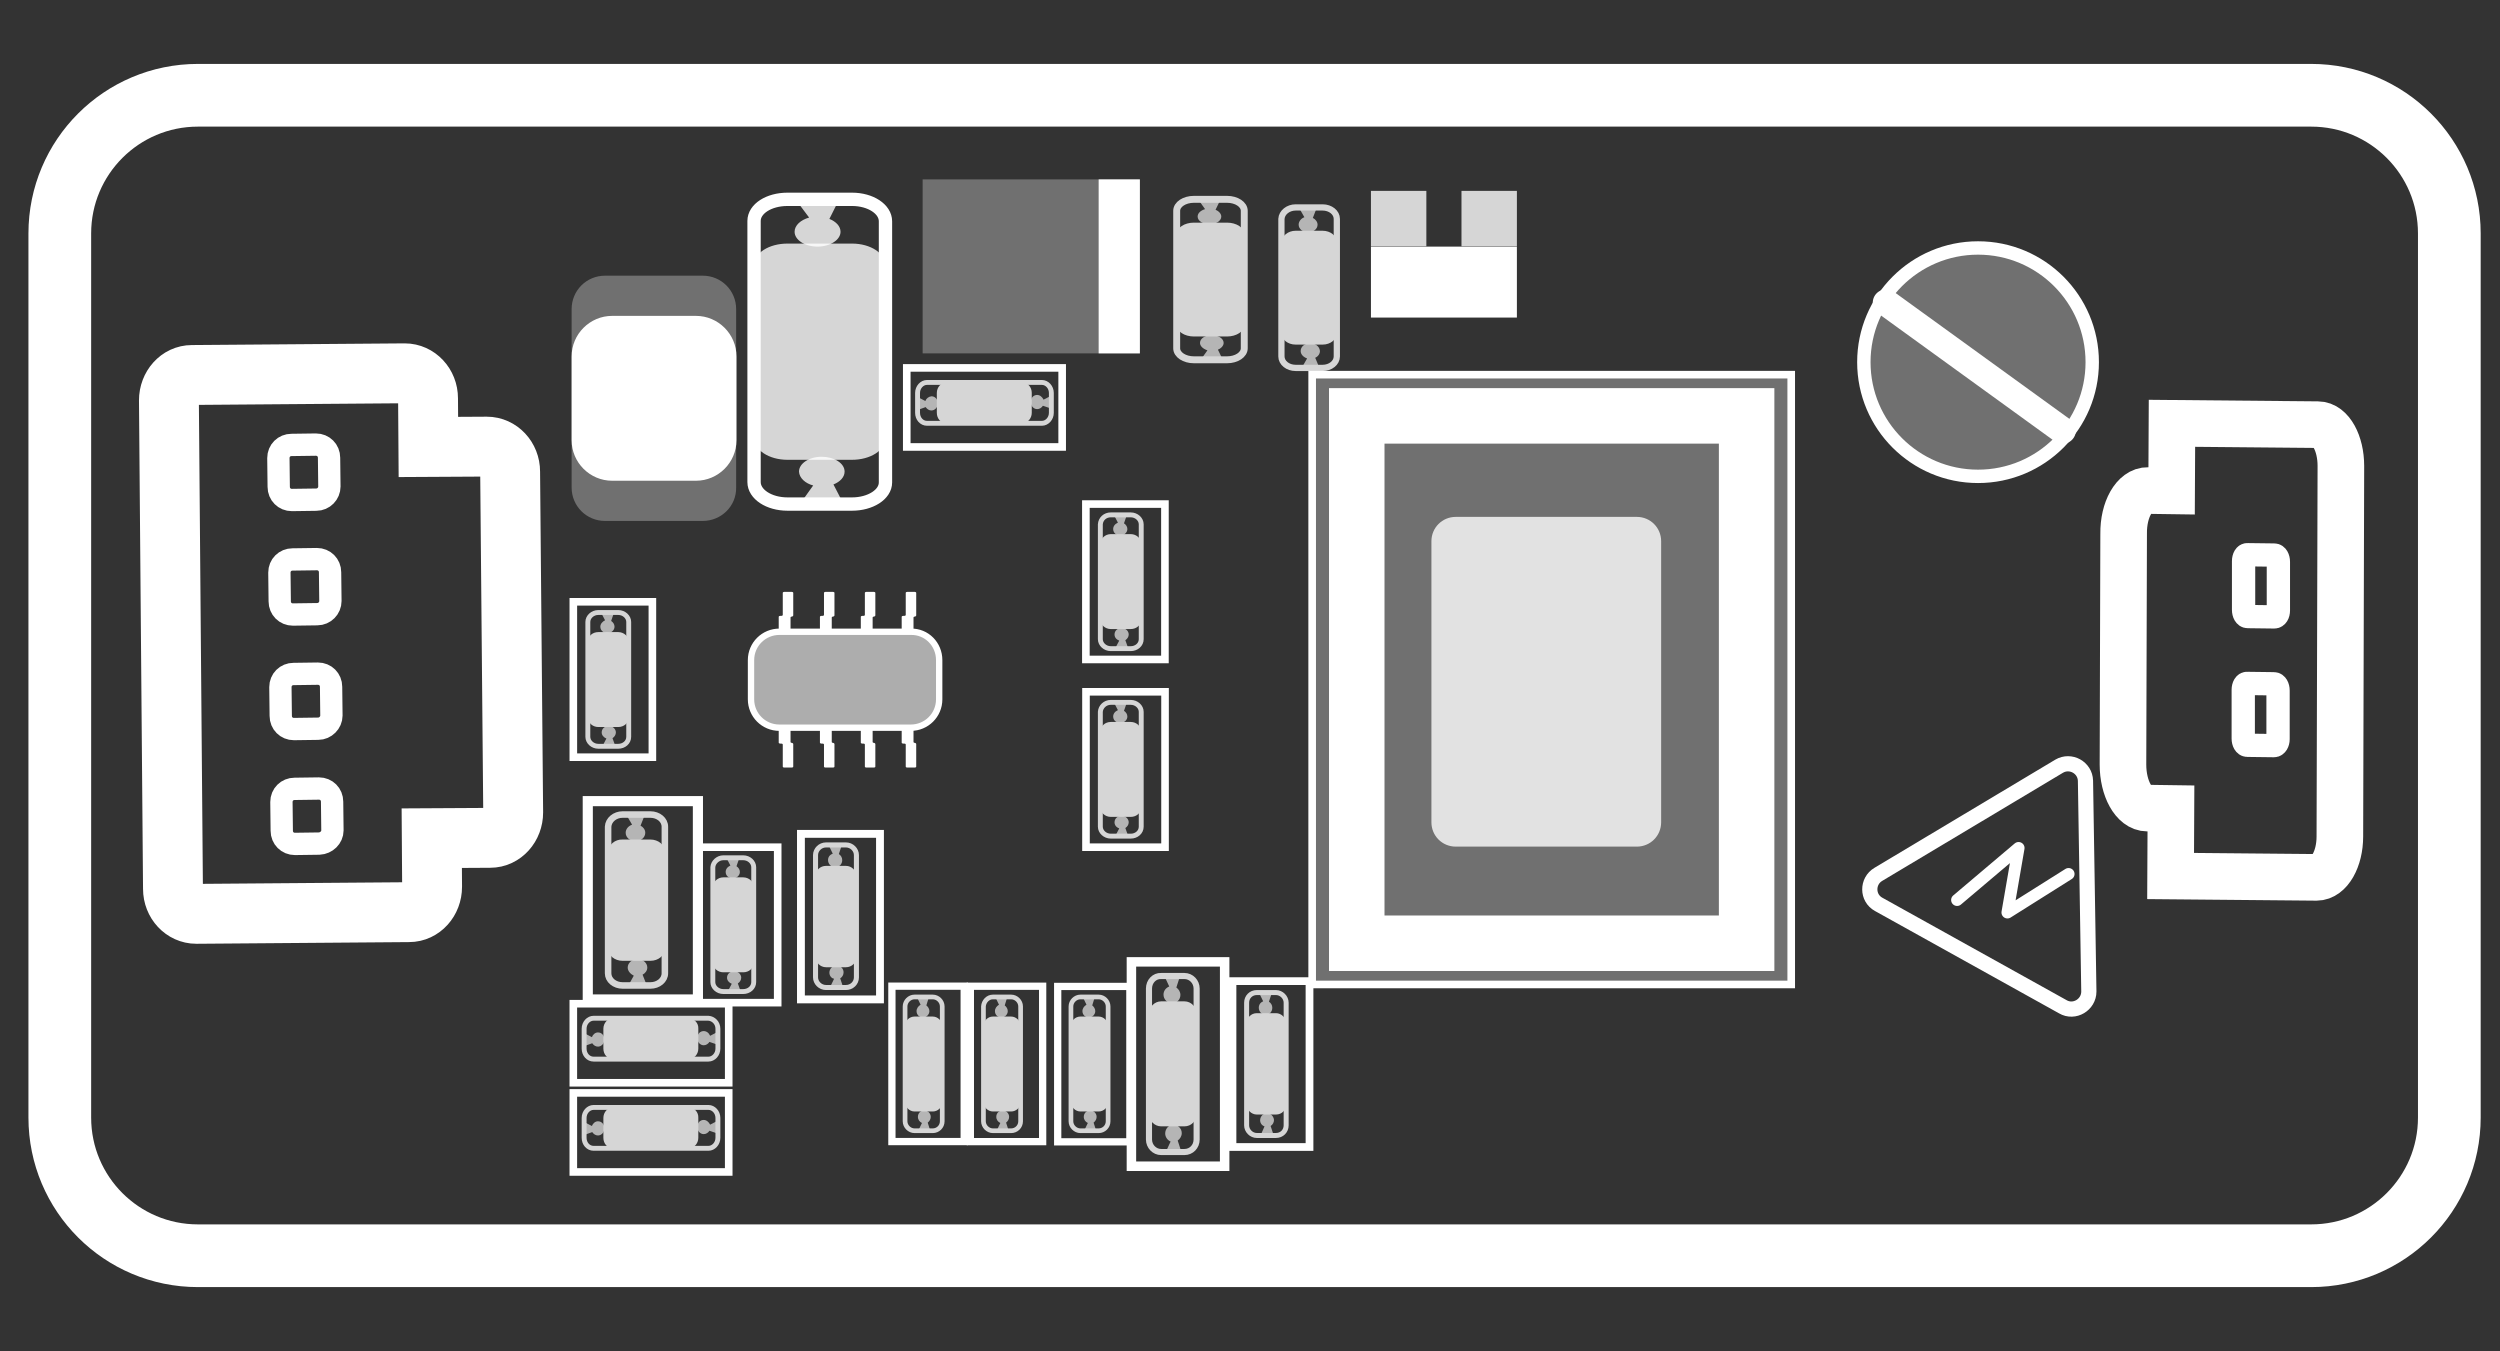 <?xml version="1.0" encoding="utf-8"?>
<!-- Generator: Adobe Illustrator 22.0.0, SVG Export Plug-In . SVG Version: 6.00 Build 0)  -->
<svg version="1.1" id="图层_1" xmlns="http://www.w3.org/2000/svg" xmlns:xlink="http://www.w3.org/1999/xlink" x="0px" y="0px"
	 viewBox="0 0 740 400" style="enable-background:new 0 0 740 400;" xml:space="preserve">
<rect x="0" y="0" width="740" height="400" fill="#333333" stroke="none"/>
<style type="text/css">
	.st0{fill:none;stroke:#FFFFFF;stroke-width:12;stroke-miterlimit:10;}
	.st1{fill:#FFFFFF;}
	.st2{fill:none;stroke:#FFFFFF;stroke-width:16.788;stroke-miterlimit:10;}
	.st3{fill:none;stroke:#FFFFFF;stroke-width:8.394;stroke-miterlimit:10;}
	.st4{fill:none;stroke:#FFFFFF;stroke-width:18.563;stroke-miterlimit:10;}
	.st5{fill:none;stroke:#FFFFFF;stroke-width:17.724;stroke-miterlimit:10;}
	.st6{fill:none;stroke:#FFFFFF;stroke-width:6.606;stroke-miterlimit:10;}
	.st7{fill:none;stroke:#FFFFFF;stroke-width:13.793;stroke-miterlimit:10;}
	.st8{fill:none;stroke:#FFFFFF;stroke-width:6.897;stroke-miterlimit:10;}
	.st9{fill:none;stroke:#FFFFFF;stroke-width:3.944;stroke-miterlimit:10;}
	.st10{opacity:0.8;fill:#FFFFFF;}
	.st11{opacity:0.8;}
	.st12{fill:none;stroke:#FFFFFF;stroke-width:2.052;stroke-miterlimit:10;}
	.st13{fill:none;stroke:#FFFFFF;stroke-width:1.851;stroke-miterlimit:10;}
	.st14{opacity:0.3;fill:#FFFFFF;}
	.st15{fill:none;stroke:#FFFFFF;stroke-width:2.249;stroke-miterlimit:10;}
	.st16{fill:none;stroke:#FFFFFF;stroke-width:16.425;stroke-miterlimit:10;}
	.st17{fill:none;stroke:#FFFFFF;stroke-width:1.45;stroke-miterlimit:10;}
	.st18{fill:none;stroke:#FFFFFF;stroke-width:2.152;stroke-miterlimit:10;}
	.st19{fill:none;stroke:#FFFFFF;stroke-width:1.387;stroke-miterlimit:10;}
	.st20{fill:none;stroke:#FFFFFF;stroke-width:3.001;stroke-miterlimit:10;}
	.st21{fill:none;stroke:#FFFFFF;stroke-width:1.934;stroke-miterlimit:10;}
	.st22{fill:none;stroke:#FFFFFF;stroke-width:2.323;stroke-miterlimit:10;}
	.st23{fill:none;stroke:#FFFFFF;stroke-width:1.497;stroke-miterlimit:10;}
	.st24{fill:none;stroke:#FFFFFF;stroke-width:2.806;stroke-miterlimit:10;}
	.st25{fill:none;stroke:#FFFFFF;stroke-width:1.808;stroke-miterlimit:10;}
	.st26{fill:none;stroke:#FFFFFF;stroke-width:2.294;stroke-miterlimit:10;}
	.st27{fill:none;stroke:#FFFFFF;stroke-width:1.479;stroke-miterlimit:10;}
	.st28{opacity:0.6;fill:#FFFFFF;}
	.st29{fill:none;stroke:#FFFFFF;stroke-width:1.881;stroke-miterlimit:10;}
	.st30{fill:none;stroke:#FFFFFF;stroke-width:4.498;stroke-miterlimit:10;}
	.st31{fill:none;stroke:#FFFFFF;stroke-width:3.529;stroke-linecap:round;stroke-linejoin:round;stroke-miterlimit:10;}
	.st32{fill:none;stroke:#FFFFFF;stroke-width:3.962;stroke-miterlimit:10;}
	.st33{fill:none;stroke:#FFFFFF;stroke-width:7.924;stroke-linecap:round;stroke-linejoin:round;stroke-miterlimit:10;}
</style>
<g>
	<path class="st0" d="M-1926.9-4685h-15.6c-4.1,0-7.4-3.3-7.4-7.4v-58.1c0-4.1,3.3-7.4,7.4-7.4h15.6c4.1,0,7.4,3.3,7.4,7.4v58.1
		C-1919.5-4688.3-1922.8-4685-1926.9-4685z"/>
	<path class="st1" d="M-2110.1-4814.7h-256.6c-3.4,0-6.1-2.7-6.1-6.1c0-3.4,2.7-6.1,6.1-6.1h256.6c3.4,0,6.1,2.7,6.1,6.1
		C-2104.1-4817.5-2106.8-4814.7-2110.1-4814.7"/>
	<path class="st1" d="M-2087.4-4820.8c0,4.6-3.7,8.3-8.3,8.3c-4.6,0-8.3-3.7-8.3-8.3s3.7-8.3,8.3-8.3
		C-2091.1-4829.2-2087.4-4825.4-2087.4-4820.8"/>
	<path class="st1" d="M-2110.1-4792h-256.6c-3.4,0-6.1-2.7-6.1-6.1s2.7-6.1,6.1-6.1h256.6c3.4,0,6.1,2.7,6.1,6.1
		S-2106.8-4792-2110.1-4792"/>
	<path class="st1" d="M-2087.4-4798c0,4.6-3.7,8.3-8.3,8.3c-4.6,0-8.3-3.7-8.3-8.3s3.7-8.3,8.3-8.3
		C-2091.1-4806.4-2087.4-4802.7-2087.4-4798"/>
	<path class="st1" d="M-2110.1-4769.2h-256.6c-3.4,0-6.1-2.7-6.1-6.1s2.7-6.1,6.1-6.1h256.6c3.4,0,6.1,2.7,6.1,6.1
		S-2106.8-4769.2-2110.1-4769.2"/>
	<path class="st1" d="M-2087.4-4775.3c0,4.6-3.7,8.3-8.3,8.3c-4.6,0-8.3-3.7-8.3-8.3c0-4.6,3.7-8.4,8.3-8.4
		C-2091.1-4783.6-2087.4-4779.9-2087.4-4775.3"/>
	<path class="st1" d="M-2110.1-4746.4h-256.6c-3.4,0-6.1-2.7-6.1-6.1s2.7-6.1,6.1-6.1h256.6c3.4,0,6.1,2.7,6.1,6.1
		S-2106.8-4746.4-2110.1-4746.4"/>
	<path class="st1" d="M-2087.4-4752.5c0,4.6-3.7,8.4-8.3,8.4c-4.6,0-8.3-3.7-8.3-8.4c0-4.6,3.7-8.3,8.3-8.3
		C-2091.1-4760.9-2087.4-4757.1-2087.4-4752.5"/>
	<path class="st1" d="M-2110.1-4723.7h-256.6c-3.4,0-6.1-2.7-6.1-6.1s2.7-6.1,6.1-6.1h256.6c3.4,0,6.1,2.7,6.1,6.1
		S-2106.8-4723.7-2110.1-4723.7"/>
	<path class="st1" d="M-2087.4-4729.7c0,4.6-3.7,8.3-8.3,8.3c-4.6,0-8.3-3.7-8.3-8.3c0-4.6,3.7-8.3,8.3-8.3
		C-2091.1-4738.1-2087.4-4734.3-2087.4-4729.7"/>
	<path class="st1" d="M-2110.1-4700.9h-256.6c-3.4,0-6.1-2.7-6.1-6.1c0-3.4,2.7-6.1,6.1-6.1h256.6c3.4,0,6.1,2.7,6.1,6.1
		C-2104.1-4703.6-2106.8-4700.9-2110.1-4700.9"/>
	<path class="st1" d="M-2087.4-4707c0,4.6-3.7,8.3-8.3,8.3c-4.6,0-8.3-3.7-8.3-8.3s3.7-8.3,8.3-8.3
		C-2091.1-4715.3-2087.4-4711.6-2087.4-4707"/>
	<path class="st1" d="M-2110.1-4678.1h-256.6c-3.4,0-6.1-2.7-6.1-6.1c0-3.4,2.7-6.1,6.1-6.1h256.6c3.4,0,6.1,2.7,6.1,6.1
		C-2104.1-4680.8-2106.8-4678.1-2110.1-4678.1"/>
	<path class="st1" d="M-2087.4-4684.2c0,4.6-3.7,8.3-8.3,8.3c-4.6,0-8.3-3.7-8.3-8.3c0-4.6,3.7-8.3,8.3-8.3
		C-2091.1-4692.5-2087.4-4688.8-2087.4-4684.2"/>
	<path class="st1" d="M-2110.1-4655.4h-256.6c-3.4,0-6.1-2.7-6.1-6.1s2.7-6.1,6.1-6.1h256.6c3.4,0,6.1,2.7,6.1,6.1
		S-2106.8-4655.4-2110.1-4655.4"/>
	<path class="st1" d="M-2087.4-4661.4c0,4.6-3.7,8.3-8.3,8.3c-4.6,0-8.3-3.7-8.3-8.3c0-4.6,3.7-8.3,8.3-8.3
		C-2091.1-4669.8-2087.4-4666-2087.4-4661.4"/>
	<path class="st1" d="M-2110.1-4632.6h-256.6c-3.4,0-6.1-2.7-6.1-6.1s2.7-6.1,6.1-6.1h256.6c3.4,0,6.1,2.7,6.1,6.1
		S-2106.8-4632.6-2110.1-4632.6"/>
	<path class="st1" d="M-2087.4-4638.7c0,4.6-3.7,8.3-8.3,8.3c-4.6,0-8.3-3.7-8.3-8.3c0-4.6,3.7-8.3,8.3-8.3
		C-2091.1-4647-2087.4-4643.3-2087.4-4638.7"/>
	<path class="st2" d="M-1855.3-4797.2h24.5v-18.8c0-5.4,4.4-9.7,9.7-9.7h89.6c5.4,0,9.7,4.4,9.7,9.7v189.1c0,5.4-4.4,9.7-9.7,9.7
		h-89.6c-5.4,0-9.7-4.4-9.7-9.7v-18.8h-24.5c-5.4,0-9.7-4.4-9.7-9.7v-132.1C-1865.1-4792.8-1860.7-4797.2-1855.3-4797.2z"/>
	<path class="st3" d="M-1785.4-4777.2h14.2c2,0,3.6-1.6,3.6-3.6v-14.2c0-2-1.6-3.6-3.6-3.6h-14.2c-2,0-3.6,1.6-3.6,3.6v14.2
		C-1789-4778.8-1787.4-4777.2-1785.4-4777.2z"/>
	<path class="st3" d="M-1785.4-4732.9h14.2c2,0,3.6-1.6,3.6-3.6v-14.2c0-2-1.6-3.6-3.6-3.6h-14.2c-2,0-3.6,1.6-3.6,3.6v14.2
		C-1789-4734.5-1787.4-4732.9-1785.4-4732.9z"/>
	<path class="st3" d="M-1785.4-4688.6h14.2c2,0,3.6-1.6,3.6-3.6v-14.2c0-2-1.6-3.6-3.6-3.6h-14.2c-2,0-3.6,1.6-3.6,3.6v14.2
		C-1789-4690.2-1787.4-4688.6-1785.4-4688.6z"/>
	<path class="st3" d="M-1785.4-4644.2h14.2c2,0,3.6-1.6,3.6-3.6v-14.2c0-2-1.6-3.6-3.6-3.6h-14.2c-2,0-3.6,1.6-3.6,3.6v14.2
		C-1789-4645.8-1787.4-4644.2-1785.4-4644.2z"/>
	<path class="st4" d="M-1731.8-4562.1h-625.5c-22.6,0-40.9-18.3-40.9-40.9v-261.7c0-22.6,18.3-40.9,40.9-40.9h625.5
		c22.6,0,40.9,18.3,40.9,40.9v261.7C-1690.9-4580.4-1709.2-4562.1-1731.8-4562.1z"/>
</g>
<g>
	<g>
		<g>
			<path class="st5" d="M144.1,132.2l-17.3,0.1l-0.1-14.4c0-4.1-3.1-7.4-6.9-7.4l-63,0.5c-3.8,0-6.8,3.4-6.8,7.5l1.2,144.6
				c0,4.1,3.1,7.4,6.9,7.4l63-0.5c3.8,0,6.8-3.4,6.8-7.5l-0.1-14.4l17.3-0.1c3.8,0,6.8-3.4,6.8-7.5L151,139.6
				C151,135.5,147.9,132.2,144.1,132.2z"/>
			<path class="st6" d="M93.6,147.9l-7.2,0.1c-2.2,0-3.9-1.7-3.9-3.9l-0.1-8.5c0-2.2,1.7-3.9,3.9-3.9l7.2-0.1c2.2,0,3.9,1.7,3.9,3.9
				l0.1,8.5C97.5,146.1,95.8,147.9,93.6,147.9z"/>
			<path class="st6" d="M93.9,181.8l-7.2,0.1c-2.2,0-3.9-1.7-3.9-3.9l-0.1-8.5c0-2.2,1.7-3.9,3.9-3.9l7.2-0.1c2.2,0,3.9,1.7,3.9,3.9
				l0.1,8.5C97.8,180,96.1,181.8,93.9,181.8z"/>
			<path class="st6" d="M94.2,215.7l-7.2,0.1c-2.2,0-3.9-1.7-3.9-3.9l-0.1-8.5c0-2.2,1.7-3.9,3.9-3.9l7.2-0.1c2.2,0,3.9,1.7,3.9,3.9
				l0.1,8.5C98.1,213.9,96.3,215.7,94.2,215.7z"/>
			<path class="st6" d="M94.5,249.7l-7.2,0.1c-2.2,0-3.9-1.7-3.9-3.9l-0.1-8.5c0-2.2,1.7-3.9,3.9-3.9l7.2-0.1c2.2,0,3.9,1.7,3.9,3.9
				l0.1,8.5C98.4,247.9,96.6,249.6,94.5,249.7z"/>
		</g>
		<g>
			<path class="st7" d="M635.8,145.2l7,0.1l0.1-20l43.2,0.4c3.8,0,6.8,5.5,6.8,12.2l-0.3,109.7c0,6.7-3.1,12.1-6.9,12.1l-43.2-0.4
				l0.1-20l-7-0.1c-4,0-7.2-5.8-7.2-12.9l0.2-68.3C628.5,150.8,631.8,145.1,635.8,145.2z"/>
			<g>
				<path class="st8" d="M673.2,182.6l-7.9-0.1c-0.7,0-1.2-0.9-1.2-2l0-14.4c0-1.1,0.5-2,1.2-1.9l7.9,0.1c0.7,0,1.2,0.9,1.2,2
					l0,14.4C674.4,181.8,673.9,182.6,673.2,182.6z"/>
				<path class="st8" d="M673.1,220.7l-7.9-0.1c-0.7,0-1.2-0.9-1.2-2l0-14.4c0-1.1,0.5-2,1.2-1.9l7.9,0.1c0.7,0,1.2,0.9,1.2,2
					l0,14.4C674.3,219.8,673.8,220.7,673.1,220.7z"/>
			</g>
		</g>
		<path class="st9" d="M233.1,59l19.1,0c5.5,0,9.9,2.9,9.9,6.5l0,77.3c0,3.6-4.5,6.4-9.9,6.4l-19.1,0c-5.5,0-9.9-2.9-9.9-6.5l0-77.3
			C223.2,61.8,227.6,59,233.1,59z"/>
		<path class="st10" d="M233.1,72.1l19.1,0c5.5,0,9.9,2.9,9.9,6.5l0,51.1c0,3.6-4.5,6.4-9.9,6.4l-19.1,0c-5.5,0-9.9-2.9-9.9-6.5
			l0-51.1C223.2,74.9,227.6,72.1,233.1,72.1z"/>
		<g class="st11">
			<path class="st1" d="M235.2,68.6c0,2.4,3,4.4,6.8,4.4c3.7,0,6.8-2,6.8-4.4c0-1.6-1.3-3-3.3-3.8l2.9-5.8l-12.8,0.2l3.9,5.2
				C237,65.1,235.2,66.7,235.2,68.6z"/>
			<path class="st1" d="M236.5,139.6c0-2.4,3-4.4,6.7-4.4c3.7,0,6.8,1.9,6.8,4.4c0,1.6-1.3,3-3.3,3.8l3,5.8l-12.8-0.2l3.8-5.3
				C238.4,143.1,236.6,141.5,236.5,139.6z"/>
		</g>
		<g class="st11">
			<path class="st12" d="M353.4,59l9.8,0c2.8,0,5.1,1.5,5.1,3.4l0,40.7c0,1.9-2.3,3.4-5.1,3.4l-9.8,0c-2.8,0-5.1-1.5-5.1-3.4l0-40.7
				C348.3,60.5,350.6,59,353.4,59z"/>
			<path class="st1" d="M353.4,65.9l9.8,0c2.8,0,5.1,1.5,5.1,3.4l0,26.9c0,1.9-2.3,3.4-5.1,3.4l-9.8,0c-2.8,0-5.1-1.5-5.1-3.4
				l0-26.9C348.3,67.4,350.6,65.9,353.4,65.9z"/>
			<g class="st11">
				<path class="st1" d="M354.5,64.1c0,1.3,1.6,2.3,3.5,2.3c1.9,0,3.5-1,3.5-2.3c0-0.8-0.7-1.6-1.7-2l1.5-3.1l-6.6,0.1l2,2.8
					C355.4,62.3,354.5,63.1,354.5,64.1z"/>
				<path class="st1" d="M355.2,101.5c0-1.3,1.5-2.3,3.5-2.3c1.9,0,3.5,1,3.5,2.3c0,0.8-0.7,1.6-1.7,2l1.5,3.1l-6.6-0.1l2-2.8
					C356.2,103.3,355.2,102.5,355.2,101.5z"/>
			</g>
		</g>
		<g class="st11">
			<path class="st13" d="M383.5,61.4l8,0c2.3,0,4.2,1.5,4.2,3.4l0,40.7c0,1.9-1.9,3.4-4.2,3.4l-8,0c-2.3,0-4.2-1.5-4.2-3.4l0-40.7
				C379.4,62.9,381.3,61.4,383.5,61.4z"/>
			<path class="st1" d="M383.5,68.3l8,0c2.3,0,4.2,1.5,4.2,3.4l0,26.9c0,1.9-1.9,3.4-4.2,3.4l-8,0c-2.3,0-4.2-1.5-4.2-3.4l0-26.9
				C379.4,69.8,381.3,68.3,383.5,68.3z"/>
			<g class="st11">
				<path class="st1" d="M384.4,66.5c0,1.3,1.3,2.3,2.8,2.3s2.8-1,2.8-2.3c0-0.8-0.6-1.6-1.4-2l1.2-3.1l-5.3,0.1l1.6,2.8
					C385.2,64.6,384.4,65.5,384.4,66.5z"/>
				<path class="st1" d="M385,103.9c0-1.3,1.2-2.3,2.8-2.3c1.6,0,2.8,1,2.9,2.3c0,0.8-0.5,1.6-1.4,2l1.3,3.1l-5.3-0.1l1.6-2.8
					C385.8,105.7,385,104.9,385,103.9z"/>
			</g>
		</g>
		<rect x="388.4" y="110.9" class="st14" width="141.8" height="180.5"/>
		<rect x="388.4" y="110.9" class="st15" width="141.8" height="180.5"/>
		<rect x="401.6" y="123.1" class="st16" width="115.4" height="156.1"/>
		<path class="st10" d="M484.5,250.6h-53.6c-4,0-7.2-3.2-7.2-7.2v-83.2c0-4,3.2-7.2,7.2-7.2h53.6c4,0,7.2,3.2,7.2,7.2v83.2
			C491.7,247.4,488.5,250.6,484.5,250.6z"/>
		<rect x="273.1" y="53.1" class="st14" width="64.3" height="51.5"/>
		<rect x="325.2" y="53.1" class="st1" width="12.2" height="51.5"/>
		<g>
			<rect x="405.8" y="56.5" class="st10" width="16.4" height="16.4"/>
			<rect x="432.6" y="56.5" class="st10" width="16.4" height="16.4"/>
		</g>
		<rect x="405.8" y="73" class="st1" width="43.2" height="21"/>
		<g>
			<rect x="268.4" y="108.9" class="st15" width="46" height="23.4"/>
			<g class="st11">
				<path class="st17" d="M311.2,116.3l0,5.9c0,1.7-1.3,3.1-2.8,3.1l-34,0c-1.6,0-2.8-1.4-2.8-3.1l0-5.9c0-1.7,1.3-3.1,2.8-3.1l34,0
					C309.9,113.2,311.2,114.6,311.2,116.3z"/>
				<path class="st1" d="M305.4,116.3l0,5.9c0,1.7-1.3,3.1-2.8,3.1l-22.5,0c-1.6,0-2.8-1.4-2.8-3.1l0-5.9c0-1.7,1.3-3.1,2.8-3.1
					l22.5,0C304.2,113.2,305.4,114.6,305.4,116.3z"/>
				<g class="st11">
					<path class="st1" d="M307,116.9c-1.1,0-1.9,0.9-1.9,2.1c0,1.2,0.9,2.1,1.9,2.1c0.7,0,1.3-0.4,1.7-1l2.6,0.9l-0.1-3.9l-2.3,1.2
						C308.5,117.5,307.8,116.9,307,116.9z"/>
					<path class="st1" d="M275.7,117.3c1.1,0,1.9,0.9,1.9,2.1s-0.9,2.1-1.9,2.1c-0.7,0-1.3-0.4-1.7-1l-2.5,0.9l0.1-3.9l2.3,1.2
						C274.2,117.9,274.9,117.4,275.7,117.3z"/>
				</g>
			</g>
		</g>
		<g>
			<g>
				<rect x="169.7" y="297.1" class="st15" width="46" height="23.4"/>
				<g class="st11">
					<path class="st17" d="M212.5,304.5l0,5.9c0,1.7-1.3,3.1-2.8,3.1l-34,0c-1.6,0-2.8-1.4-2.8-3.1l0-5.9c0-1.7,1.3-3.1,2.8-3.1
						l34,0C211.2,301.5,212.5,302.8,212.5,304.5z"/>
					<path class="st1" d="M206.7,304.5l0,5.9c0,1.7-1.3,3.1-2.8,3.1l-22.5,0c-1.6,0-2.8-1.4-2.8-3.1l0-5.9c0-1.7,1.3-3.1,2.8-3.1
						l22.5,0C205.5,301.5,206.8,302.8,206.7,304.5z"/>
					<g class="st11">
						<path class="st1" d="M208.3,305.2c-1.1,0-1.9,0.9-1.9,2.1c0,1.2,0.9,2.1,1.9,2.1c0.7,0,1.3-0.4,1.7-1l2.6,0.9l-0.1-3.9
							l-2.3,1.2C209.8,305.7,209.1,305.2,208.3,305.2z"/>
						<path class="st1" d="M177,305.6c1.1,0,1.9,0.9,1.9,2.1c0,1.2-0.9,2.1-1.9,2.1c-0.7,0-1.3-0.4-1.7-1l-2.5,0.9l0.1-3.9l2.3,1.2
							C175.5,306.2,176.2,305.6,177,305.6z"/>
					</g>
				</g>
			</g>
			<g>
				<rect x="169.7" y="323.5" class="st15" width="46" height="23.4"/>
				<g class="st11">
					<path class="st17" d="M212.5,330.9l0,5.9c0,1.7-1.3,3.1-2.8,3.1l-34,0c-1.6,0-2.8-1.4-2.8-3.1l0-5.9c0-1.7,1.3-3.1,2.8-3.1
						l34,0C211.2,327.8,212.5,329.2,212.5,330.9z"/>
					<path class="st1" d="M206.7,330.9l0,5.9c0,1.7-1.3,3.1-2.8,3.1l-22.5,0c-1.6,0-2.8-1.4-2.8-3.1l0-5.9c0-1.7,1.3-3.1,2.8-3.1
						l22.5,0C205.5,327.8,206.8,329.2,206.7,330.9z"/>
					<g class="st11">
						<path class="st1" d="M208.3,331.5c-1.1,0-1.9,0.9-1.9,2.1c0,1.2,0.9,2.1,1.9,2.1c0.7,0,1.3-0.4,1.7-1l2.6,0.9l-0.1-3.9
							l-2.3,1.2C209.8,332.1,209.1,331.5,208.3,331.5z"/>
						<path class="st1" d="M177,331.9c1.1,0,1.9,0.9,1.9,2.1c0,1.2-0.9,2.1-1.9,2.1c-0.7,0-1.3-0.4-1.7-1l-2.5,0.9l0.1-3.9l2.3,1.2
							C175.5,332.5,176.2,331.9,177,331.9z"/>
					</g>
				</g>
			</g>
		</g>
		<g>
			
				<rect x="251.7" y="304.3" transform="matrix(4.086249e-11 -1 1 4.086249e-11 -40.296 589.608)" class="st18" width="46" height="21.4"/>
			<g class="st11">
				<path class="st19" d="M270.7,295.1l5.4,0c1.5,0,2.8,1.3,2.8,2.8l0,34c0,1.6-1.3,2.8-2.8,2.8l-5.4,0c-1.5,0-2.8-1.3-2.8-2.8l0-34
					C267.9,296.4,269.2,295.1,270.7,295.1z"/>
				<path class="st1" d="M270.7,300.9l5.4,0c1.5,0,2.8,1.3,2.8,2.8l0,22.5c0,1.6-1.3,2.8-2.8,2.8l-5.4,0c-1.5,0-2.8-1.3-2.8-2.8
					l0-22.5C267.9,302.1,269.2,300.9,270.7,300.9z"/>
				<g class="st11">
					<path class="st1" d="M271.3,299.3c0,1.1,0.9,1.9,1.9,1.9s1.9-0.9,1.9-1.9c0-0.7-0.4-1.3-0.9-1.7l0.8-2.6l-3.6,0.1l1.1,2.3
						C271.8,297.8,271.3,298.5,271.3,299.3z"/>
					<path class="st1" d="M271.7,330.6c0-1.1,0.8-1.9,1.9-1.9s1.9,0.9,1.9,1.9c0,0.7-0.4,1.3-0.9,1.7l0.8,2.5l-3.6-0.1l1.1-2.3
						C272.2,332.1,271.7,331.4,271.7,330.6z"/>
				</g>
			</g>
		</g>
		<g>
			
				<rect x="274.9" y="304.3" transform="matrix(4.086249e-11 -1 1 4.086249e-11 -17.074 612.83)" class="st18" width="46" height="21.4"/>
			<g class="st11">
				<path class="st19" d="M293.9,295.1l5.4,0c1.5,0,2.8,1.3,2.8,2.8l0,34c0,1.6-1.3,2.8-2.8,2.8l-5.4,0c-1.5,0-2.8-1.3-2.8-2.8l0-34
					C291.2,296.4,292.4,295.1,293.9,295.1z"/>
				<path class="st1" d="M293.9,300.9l5.4,0c1.5,0,2.8,1.3,2.8,2.8l0,22.5c0,1.6-1.3,2.8-2.8,2.8l-5.4,0c-1.5,0-2.8-1.3-2.8-2.8
					l0-22.5C291.2,302.1,292.4,300.9,293.9,300.9z"/>
				<g class="st11">
					<path class="st1" d="M294.5,299.3c0,1.1,0.9,1.9,1.9,1.9s1.9-0.9,1.9-1.9c0-0.7-0.4-1.3-0.9-1.7l0.8-2.6l-3.6,0.1l1.1,2.3
						C295,297.8,294.5,298.5,294.5,299.3z"/>
					<path class="st1" d="M294.9,330.6c0-1.1,0.8-1.9,1.9-1.9s1.9,0.9,1.9,1.9c0,0.7-0.4,1.3-0.9,1.7l0.8,2.5l-3.6-0.1l1.1-2.3
						C295.4,332.1,294.9,331.4,294.9,330.6z"/>
				</g>
			</g>
		</g>
		<g>
			
				<rect x="300.7" y="304.3" transform="matrix(4.109963e-11 -1 1 4.109963e-11 8.778 638.682)" class="st18" width="46" height="21.4"/>
			<g class="st11">
				<path class="st19" d="M319.8,295.1l5.4,0c1.5,0,2.8,1.3,2.8,2.8l0,34c0,1.6-1.3,2.8-2.8,2.8l-5.4,0c-1.5,0-2.8-1.3-2.8-2.8l0-34
					C317,296.4,318.3,295.1,319.8,295.1z"/>
				<path class="st1" d="M319.8,300.9l5.4,0c1.5,0,2.8,1.3,2.8,2.8l0,22.5c0,1.6-1.3,2.8-2.8,2.8l-5.4,0c-1.5,0-2.8-1.3-2.8-2.8
					l0-22.5C317,302.1,318.3,300.9,319.8,300.9z"/>
				<g class="st11">
					<path class="st1" d="M320.4,299.3c0,1.1,0.9,1.9,1.9,1.9s1.9-0.9,1.9-1.9c0-0.7-0.4-1.3-0.9-1.7l0.8-2.6l-3.6,0.1l1.1,2.3
						C320.9,297.8,320.4,298.5,320.4,299.3z"/>
					<path class="st1" d="M320.8,330.6c0-1.1,0.8-1.9,1.9-1.9c1.1,0,1.9,0.9,1.9,1.9c0,0.7-0.4,1.3-0.9,1.7l0.8,2.5l-3.6-0.1
						l1.1-2.3C321.3,332.1,320.8,331.4,320.8,330.6z"/>
				</g>
			</g>
		</g>
		<g>
			<g>
				
					<rect x="310.1" y="216.1" transform="matrix(4.477847e-11 -1 1 4.477847e-11 105.351 560.866)" class="st15" width="46" height="23.4"/>
				<g class="st11">
					<path class="st17" d="M328.8,207.9l5.9,0c1.7,0,3.1,1.3,3.1,2.8l0,34c0,1.6-1.4,2.8-3.1,2.8l-5.9,0c-1.7,0-3.1-1.3-3.1-2.8
						l0-34C325.8,209.2,327.1,207.9,328.8,207.9z"/>
					<path class="st1" d="M328.8,213.7l5.9,0c1.7,0,3.1,1.3,3.1,2.8l0,22.5c0,1.6-1.4,2.8-3.1,2.8l-5.9,0c-1.7,0-3.1-1.3-3.1-2.8
						l0-22.5C325.8,214.9,327.1,213.7,328.8,213.7z"/>
					<g class="st11">
						<path class="st1" d="M329.5,212.1c0,1.1,0.9,1.9,2.1,1.9c1.2,0,2.1-0.9,2.1-1.9c0-0.7-0.4-1.3-1-1.7l0.9-2.6l-3.9,0.1l1.2,2.3
							C330,210.6,329.5,211.3,329.5,212.1z"/>
						<path class="st1" d="M329.9,243.4c0-1.1,0.9-1.9,2.1-1.9c1.2,0,2.1,0.9,2.1,1.9c0,0.7-0.4,1.3-1,1.7l0.9,2.5l-3.9-0.1l1.2-2.3
							C330.4,244.9,329.9,244.2,329.9,243.4z"/>
					</g>
				</g>
			</g>
			<g>
				
					<rect x="310.1" y="160.5" transform="matrix(4.477847e-11 -1 1 4.477847e-11 160.919 505.298)" class="st15" width="46" height="23.4"/>
				<g class="st11">
					<path class="st17" d="M328.8,152.4l5.9,0c1.7,0,3.1,1.3,3.1,2.8l0,34c0,1.6-1.4,2.8-3.1,2.8l-5.9,0c-1.7,0-3.1-1.3-3.1-2.8
						l0-34C325.8,153.6,327.1,152.4,328.8,152.4z"/>
					<path class="st1" d="M328.8,158.1l5.9,0c1.7,0,3.1,1.3,3.1,2.8l0,22.5c0,1.6-1.4,2.8-3.1,2.8l-5.9,0c-1.7,0-3.1-1.3-3.1-2.8
						l0-22.5C325.8,159.4,327.1,158.1,328.8,158.1z"/>
					<g class="st11">
						<path class="st1" d="M329.5,156.6c0,1.1,0.9,1.9,2.1,1.9c1.2,0,2.1-0.9,2.1-1.9c0-0.7-0.4-1.3-1-1.7l0.9-2.6l-3.9,0.1l1.2,2.3
							C330,155.1,329.5,155.8,329.5,156.6z"/>
						<path class="st1" d="M329.9,187.8c0-1.1,0.9-1.9,2.1-1.9c1.2,0,2.1,0.9,2.1,1.9c0,0.7-0.4,1.3-1,1.7l0.9,2.5l-3.9-0.1l1.2-2.3
							C330.4,189.3,329.9,188.6,329.9,187.8z"/>
					</g>
				</g>
			</g>
		</g>
		<g>
			
				<rect x="158.4" y="189.5" transform="matrix(4.481755e-11 -1 1 4.481755e-11 -19.795 382.531)" class="st15" width="46" height="23.4"/>
			<g class="st11">
				<path class="st17" d="M177.1,181.3l5.9,0c1.7,0,3.1,1.3,3.1,2.8l0,34c0,1.6-1.4,2.8-3.1,2.8l-5.9,0c-1.7,0-3.1-1.3-3.1-2.8l0-34
					C174,182.6,175.4,181.3,177.1,181.3z"/>
				<path class="st1" d="M177.1,187.1l5.9,0c1.7,0,3.1,1.3,3.1,2.8l0,22.5c0,1.6-1.4,2.8-3.1,2.8l-5.9,0c-1.7,0-3.1-1.3-3.1-2.8
					l0-22.5C174,188.3,175.4,187.1,177.1,187.1z"/>
				<g class="st11">
					<path class="st1" d="M177.7,185.5c0,1.1,0.9,1.9,2.1,1.9c1.2,0,2.1-0.9,2.1-1.9c0-0.7-0.4-1.3-1-1.7l0.9-2.6l-3.9,0.1l1.2,2.3
						C178.3,184,177.7,184.7,177.7,185.5z"/>
					<path class="st1" d="M178.1,216.8c0-1.1,0.9-1.9,2.1-1.9c1.2,0,2.1,0.9,2.1,1.9c0,0.7-0.4,1.3-1,1.7l0.9,2.5l-3.9-0.1l1.2-2.3
						C178.7,218.3,178.1,217.6,178.1,216.8z"/>
				</g>
			</g>
		</g>
		<g>
			
				<rect x="160.9" y="250.1" transform="matrix(4.887386e-11 -1 1 4.887386e-11 -76.118 456.744)" class="st20" width="58.7" height="32.6"/>
			<g class="st11">
				<path class="st21" d="M184.3,241.1l8.2,0c2.4,0,4.3,1.6,4.3,3.6l0,43.4c0,2-1.9,3.6-4.3,3.6l-8.2,0c-2.4,0-4.3-1.6-4.3-3.6
					l0-43.4C180.1,242.7,182,241.1,184.3,241.1z"/>
				<path class="st1" d="M184.3,248.5l8.2,0c2.4,0,4.3,1.6,4.3,3.6l0,28.7c0,2-1.9,3.6-4.3,3.6l-8.2,0c-2.4,0-4.3-1.6-4.3-3.6
					l0-28.7C180.1,250.1,182,248.4,184.3,248.5z"/>
				<g class="st11">
					<path class="st1" d="M185.2,246.5c0,1.4,1.3,2.5,2.9,2.5c1.6,0,2.9-1.1,2.9-2.5c0-0.9-0.6-1.7-1.4-2.1l1.3-3.3l-5.5,0.1
						l1.7,2.9C186,244.5,185.2,245.4,185.2,246.5z"/>
					<path class="st1" d="M185.8,286.4c0-1.4,1.3-2.5,2.9-2.5c1.6,0,2.9,1.1,2.9,2.5c0,0.9-0.6,1.7-1.4,2.1l1.3,3.3l-5.5-0.1
						l1.6-2.9C186.6,288.3,185.8,287.4,185.8,286.4z"/>
				</g>
			</g>
		</g>
		<g>
			
				<rect x="195.4" y="262.1" transform="matrix(4.481755e-11 -1 1 4.481755e-11 -55.303 492.181)" class="st15" width="46" height="23.4"/>
			<g class="st11">
				<path class="st17" d="M214.1,253.9l5.9,0c1.7,0,3.1,1.3,3.1,2.8l0,34c0,1.6-1.4,2.8-3.1,2.8l-5.9,0c-1.7,0-3.1-1.3-3.1-2.8l0-34
					C211.1,255.2,212.5,253.9,214.1,253.9z"/>
				<path class="st1" d="M214.1,259.7l5.9,0c1.7,0,3.1,1.3,3.1,2.8l0,22.5c0,1.6-1.4,2.8-3.1,2.8l-5.9,0c-1.7,0-3.1-1.3-3.1-2.8
					l0-22.5C211.1,260.9,212.5,259.7,214.1,259.7z"/>
				<g class="st11">
					<path class="st1" d="M214.8,258.1c0,1.1,0.9,1.9,2.1,1.9c1.2,0,2.1-0.9,2.1-1.9c0-0.7-0.4-1.3-1-1.7l0.9-2.6l-3.9,0.1l1.2,2.3
						C215.3,256.6,214.8,257.3,214.8,258.1z"/>
					<path class="st1" d="M215.2,289.4c0-1.1,0.9-1.9,2.1-1.9s2.1,0.9,2.1,1.9c0,0.7-0.4,1.3-1,1.7l0.9,2.5l-3.9-0.1l1.2-2.3
						C215.8,290.9,215.2,290.2,215.2,289.4z"/>
				</g>
			</g>
		</g>
		<g>
			
				<rect x="224.2" y="259.6" transform="matrix(4.202334e-11 -1 1 4.202334e-11 -22.524 520.026)" class="st22" width="49" height="23.4"/>
			<g class="st11">
				<path class="st23" d="M244.5,250.1l5.9,0c1.7,0,3.1,1.4,3.1,3l0,36.2c0,1.7-1.4,3-3.1,3l-5.9,0c-1.7,0-3.1-1.4-3.1-3l0-36.2
					C241.4,251.5,242.8,250.1,244.5,250.1z"/>
				<path class="st1" d="M244.5,256.3l5.9,0c1.7,0,3.1,1.4,3.1,3l0,24c0,1.7-1.4,3-3.1,3l-5.9,0c-1.7,0-3.1-1.4-3.1-3l0-24
					C241.4,257.6,242.8,256.3,244.5,256.3z"/>
				<g class="st11">
					<path class="st1" d="M245.1,254.6c0,1.1,0.9,2.1,2.1,2.1s2.1-0.9,2.1-2.1c0-0.8-0.4-1.4-1-1.8l0.9-2.7l-3.9,0.1l1.2,2.5
						C245.6,253,245.1,253.7,245.1,254.6z"/>
					<path class="st1" d="M245.5,287.9c0-1.1,0.9-2.1,2.1-2.1s2.1,0.9,2.1,2c0,0.8-0.4,1.4-1,1.8l0.9,2.7l-3.9-0.1l1.2-2.5
						C246.1,289.6,245.5,288.8,245.5,287.9z"/>
				</g>
			</g>
		</g>
		<g>
			
				<rect x="318.5" y="301.1" transform="matrix(4.033846e-11 -1 1 4.033846e-11 33.8 663.704)" class="st24" width="60.5" height="27.6"/>
			<g class="st11">
				<path class="st25" d="M343.7,288.9l6.9,0c2,0,3.6,1.7,3.6,3.7l0,44.7c0,2.1-1.6,3.7-3.6,3.7l-6.9,0c-2,0-3.6-1.7-3.6-3.7l0-44.7
					C340.1,290.5,341.7,288.8,343.7,288.9z"/>
				<path class="st1" d="M343.7,296.4l6.9,0c2,0,3.6,1.7,3.6,3.7l0,29.6c0,2.1-1.6,3.7-3.6,3.7l-6.9,0c-2,0-3.6-1.7-3.6-3.7l0-29.6
					C340.1,298.1,341.7,296.4,343.7,296.4z"/>
				<g class="st11">
					<path class="st1" d="M344.4,294.4c0,1.4,1.1,2.5,2.5,2.6c1.4,0,2.5-1.1,2.5-2.5c0-0.9-0.5-1.7-1.2-2.2l1.1-3.4l-4.6,0.1l1.4,3
						C345.1,292.4,344.4,293.3,344.4,294.4z"/>
					<path class="st1" d="M344.9,335.5c0-1.4,1.1-2.6,2.4-2.6s2.5,1.1,2.5,2.5c0,0.9-0.5,1.7-1.2,2.2l1.1,3.4l-4.6-0.1l1.4-3
						C345.6,337.5,344.9,336.6,344.9,335.5z"/>
				</g>
			</g>
		</g>
		<g>
			
				<rect x="351.6" y="303.6" transform="matrix(4.096019e-11 -1 1 4.096019e-11 61.214 691.118)" class="st26" width="49.1" height="22.8"/>
			<g class="st11">
				<path class="st27" d="M372,293.8l5.7,0c1.6,0,3,1.4,3,3l0,36.3c0,1.7-1.3,3-3,3l-5.7,0c-1.6,0-3-1.4-3-3l0-36.3
					C369,295.1,370.3,293.8,372,293.8z"/>
				<path class="st1" d="M372,299.9l5.7,0c1.6,0,3,1.4,3,3l0,24c0,1.7-1.3,3-3,3l-5.7,0c-1.6,0-3-1.4-3-3l0-24
					C369,301.3,370.3,299.9,372,299.9z"/>
				<g class="st11">
					<path class="st1" d="M372.6,298.3c0,1.1,0.9,2.1,2,2.1s2-0.9,2-2.1c0-0.8-0.4-1.4-1-1.8l0.9-2.7l-3.8,0.1l1.2,2.5
						C373.1,296.7,372.6,297.4,372.6,298.3z"/>
					<path class="st1" d="M373,331.6c0-1.1,0.9-2.1,2-2.1s2,0.9,2.1,2c0,0.8-0.4,1.4-1,1.8l0.9,2.7l-3.8-0.1l1.1-2.5
						C373.6,333.2,373,332.5,373,331.6z"/>
				</g>
			</g>
		</g>
		<g>
			<path class="st28" d="M278,195.6v11.2c0,4.8-3.9,8.6-8.6,8.6h-38.5c-4.8,0-8.6-3.9-8.6-8.6v-11.2c0-4.8,3.9-8.6,8.6-8.6h38.5
				C274.2,186.9,278,190.8,278,195.6z"/>
			<path class="st29" d="M278,195.4v11.6c0,4.7-3.8,8.4-8.4,8.4h-38.9c-4.7,0-8.4-3.8-8.4-8.4v-11.6c0-4.7,3.8-8.4,8.4-8.4h38.9
				C274.3,186.9,278,190.7,278,195.4z"/>
			<g>
				<g>
					<path class="st1" d="M230.5,186.7v-4.1c0-0.2,0.2-0.3,0.4-0.3h0.4c0.2,0,0.4-0.1,0.4-0.3v-6.5c0-0.2,0.2-0.3,0.4-0.3h2.3
						c0.2,0,0.4,0.1,0.4,0.3v6.7c0,0.1-0.2,0.3-0.4,0.3l0,0c-0.2,0-0.4,0.1-0.4,0.3l0,3.9c0,0.2-0.2,0.3-0.4,0.3h-2.7
						C230.7,186.9,230.5,186.8,230.5,186.7z"/>
					<path class="st1" d="M242.7,186.7v-4.1c0-0.2,0.2-0.3,0.4-0.3h0.4c0.2,0,0.4-0.1,0.4-0.3v-6.5c0-0.2,0.2-0.3,0.4-0.3h2.3
						c0.2,0,0.4,0.1,0.4,0.3v6.7c0,0.1-0.2,0.3-0.4,0.3l0,0c-0.2,0-0.4,0.1-0.4,0.3l0,3.9c0,0.2-0.2,0.3-0.4,0.3H243
						C242.8,186.9,242.7,186.8,242.7,186.7z"/>
					<path class="st1" d="M254.8,186.7v-4.1c0-0.2,0.2-0.3,0.4-0.3h0.4c0.2,0,0.4-0.1,0.4-0.3v-6.5c0-0.2,0.2-0.3,0.4-0.3h2.3
						c0.2,0,0.4,0.1,0.4,0.3v6.7c0,0.1-0.2,0.3-0.4,0.3l0,0c-0.2,0-0.4,0.1-0.4,0.3l0,3.9c0,0.2-0.2,0.3-0.4,0.3h-2.7
						C255,186.9,254.8,186.8,254.8,186.7z"/>
					<path class="st1" d="M266.9,186.7v-4.1c0-0.2,0.2-0.3,0.4-0.3h0.4c0.2,0,0.4-0.1,0.4-0.3v-6.5c0-0.2,0.2-0.3,0.4-0.3h2.3
						c0.2,0,0.4,0.1,0.4,0.3v6.7c0,0.1-0.2,0.3-0.4,0.3l0,0c-0.2,0-0.4,0.1-0.4,0.3l0,3.9c0,0.2-0.2,0.3-0.4,0.3h-2.7
						C267.1,186.9,266.9,186.8,266.9,186.7z"/>
				</g>
				<g>
					<path class="st1" d="M230.5,215.7v4.1c0,0.2,0.2,0.3,0.4,0.3h0.4c0.2,0,0.4,0.1,0.4,0.3v6.5c0,0.2,0.2,0.3,0.4,0.3h2.3
						c0.2,0,0.4-0.1,0.4-0.3v-6.7c0-0.1-0.2-0.3-0.4-0.3l0,0c-0.2,0-0.4-0.1-0.4-0.3l0-3.9c0-0.2-0.2-0.3-0.4-0.3h-2.7
						C230.7,215.4,230.5,215.5,230.5,215.7z"/>
					<path class="st1" d="M242.7,215.7v4.1c0,0.2,0.2,0.3,0.4,0.3h0.4c0.2,0,0.4,0.1,0.4,0.3v6.5c0,0.2,0.2,0.3,0.4,0.3h2.3
						c0.2,0,0.4-0.1,0.4-0.3v-6.7c0-0.1-0.2-0.3-0.4-0.3l0,0c-0.2,0-0.4-0.1-0.4-0.3l0-3.9c0-0.2-0.2-0.3-0.4-0.3H243
						C242.8,215.4,242.7,215.5,242.7,215.7z"/>
					<path class="st1" d="M254.8,215.7v4.1c0,0.2,0.2,0.3,0.4,0.3h0.4c0.2,0,0.4,0.1,0.4,0.3v6.5c0,0.2,0.2,0.3,0.4,0.3h2.3
						c0.2,0,0.4-0.1,0.4-0.3v-6.7c0-0.1-0.2-0.3-0.4-0.3l0,0c-0.2,0-0.4-0.1-0.4-0.3l0-3.9c0-0.2-0.2-0.3-0.4-0.3h-2.7
						C255,215.4,254.8,215.5,254.8,215.7z"/>
					<path class="st1" d="M266.9,215.7v4.1c0,0.2,0.2,0.3,0.4,0.3h0.4c0.2,0,0.4,0.1,0.4,0.3v6.5c0,0.2,0.2,0.3,0.4,0.3h2.3
						c0.2,0,0.4-0.1,0.4-0.3v-6.7c0-0.1-0.2-0.3-0.4-0.3l0,0c-0.2,0-0.4-0.1-0.4-0.3l0-3.9c0-0.2-0.2-0.3-0.4-0.3h-2.7
						C267.1,215.4,266.9,215.5,266.9,215.7z"/>
				</g>
			</g>
		</g>
		<path class="st14" d="M208,154.2h-28.9c-5.5,0-9.9-4.4-9.9-9.9V91.5c0-5.5,4.4-9.9,9.9-9.9H208c5.5,0,9.9,4.4,9.9,9.9v52.8
			C218,149.8,213.5,154.2,208,154.2z"/>
		<path class="st1" d="M206,142.3h-24.8c-6.6,0-12-5.4-12-12v-24.8c0-6.6,5.4-12,12-12H206c6.6,0,12,5.4,12,12v24.8
			C218,136.9,212.6,142.3,206,142.3z"/>
		<g>
			<path class="st30" d="M610.6,298l-54.5-30.3c-3.5-1.9-3.5-6.9-0.1-8.9l53.5-32c3.4-2,7.7,0.4,7.8,4.3l1,62.4
				C618.3,297.4,614,300,610.6,298z"/>
			<polyline class="st31" points="579.3,266.4 597.5,251 594.2,270.1 612.3,258.7 			"/>
		</g>
		<circle class="st32" cx="585.5" cy="107.2" r="33.8"/>
		<circle class="st14" cx="585.5" cy="107.2" r="33.8"/>
		<line class="st33" x1="558.3" y1="89.6" x2="610.5" y2="127.4"/>
	</g>
	<path class="st4" d="M684.1,371.7H58.6c-22.6,0-40.9-18.3-40.9-40.9V69.1c0-22.6,18.3-40.9,40.9-40.9h625.5
		c22.6,0,40.9,18.3,40.9,40.9v261.7C725,353.4,706.7,371.7,684.1,371.7z"/>
</g>
</svg>
